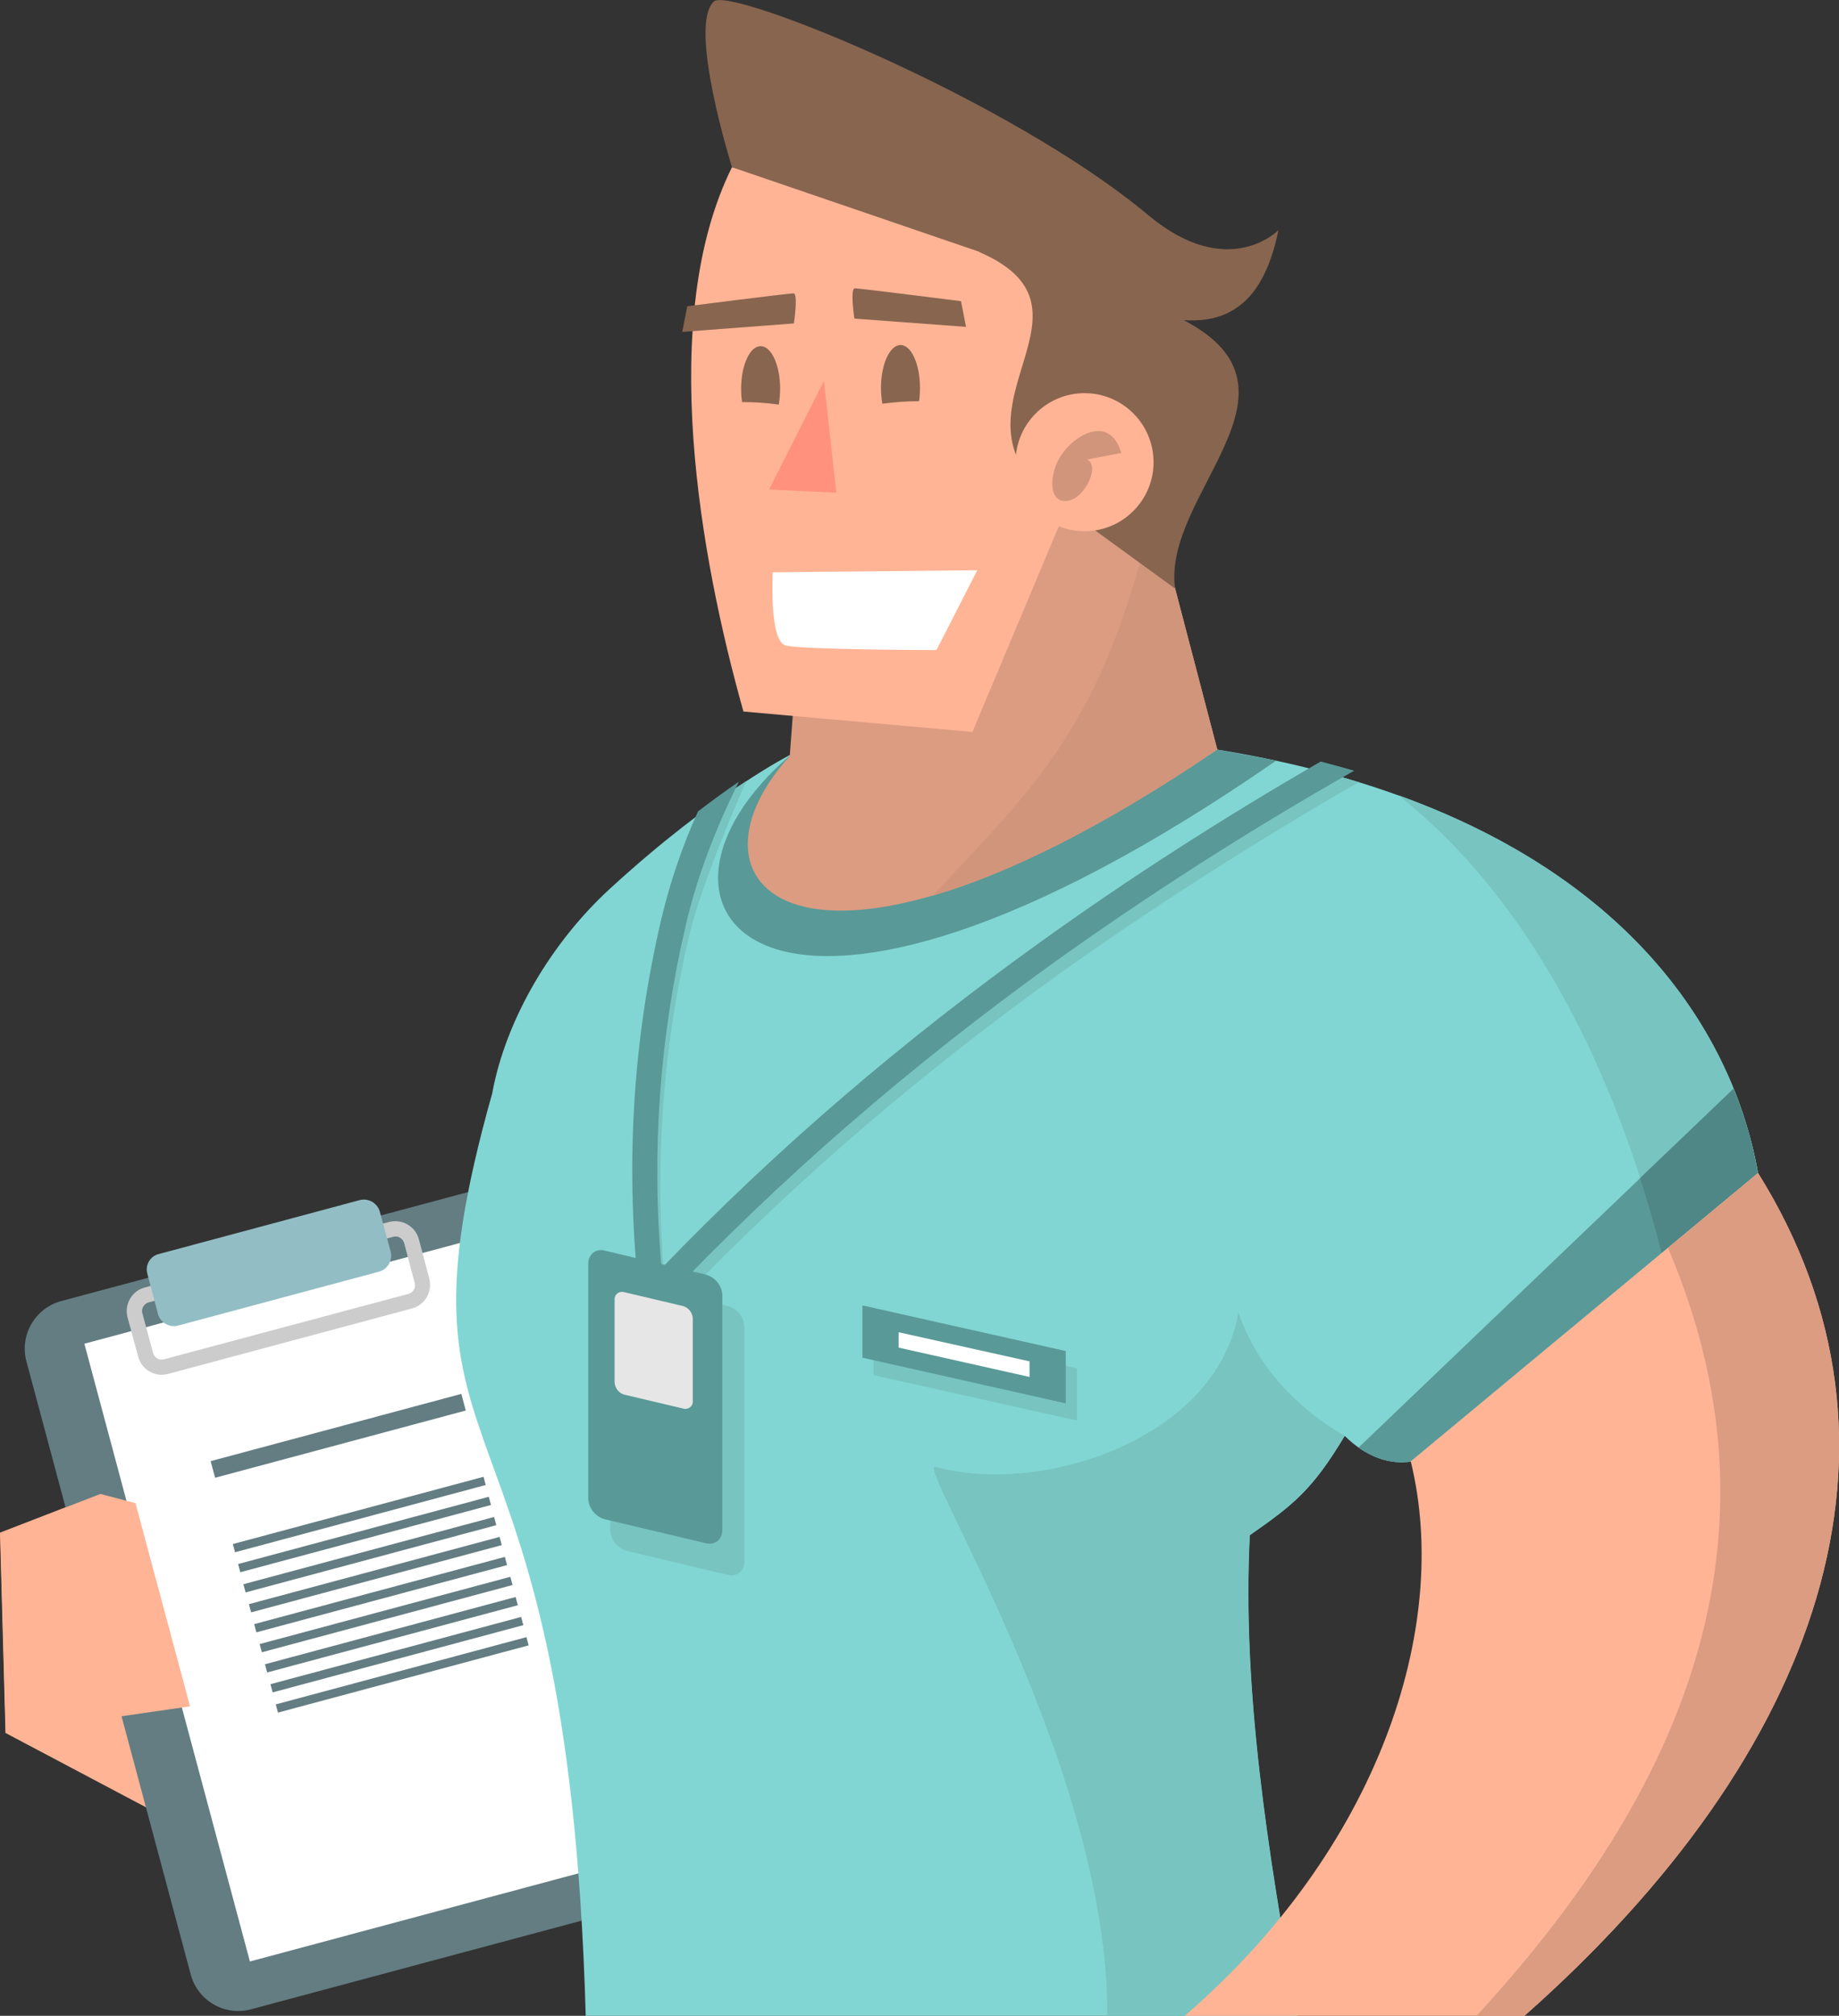 <?xml version="1.0" encoding="utf-8"?>
<!-- Generator: Adobe Illustrator 25.0.0, SVG Export Plug-In . SVG Version: 6.00 Build 0)  -->
<svg version="1.1" id="Layer_1" xmlns="http://www.w3.org/2000/svg" xmlns:xlink="http://www.w3.org/1999/xlink" x="0px" y="0px"
	 viewBox="0 0 802.2 878.8" style="enable-background:new 0 0 802.2 878.8;" xml:space="preserve">
<rect x="0" y="0" width="802.2" height="878.8" fill="#333333" stroke="none"/>
<style type="text/css">
	.st0{fill-rule:evenodd;clip-rule:evenodd;fill:#FFB495;}
	.st1{fill-rule:evenodd;clip-rule:evenodd;fill:#637D82;}
	.st2{fill:#FFFFFF;}
	.st3{fill-rule:evenodd;clip-rule:evenodd;fill:#CCCCCC;}
	.st4{fill-rule:evenodd;clip-rule:evenodd;fill:#93BDC4;}
	.st5{fill:#637D82;}
	.st6{fill-rule:evenodd;clip-rule:evenodd;fill:#81D6D3;}
	.st7{fill-rule:evenodd;clip-rule:evenodd;fill:#599997;}
	.st8{fill-rule:evenodd;clip-rule:evenodd;fill:#78C4C1;}
	.st9{fill-rule:evenodd;clip-rule:evenodd;fill:#DB9C81;}
	.st10{fill-rule:evenodd;clip-rule:evenodd;fill:#D1957B;}
	.st11{fill-rule:evenodd;clip-rule:evenodd;fill:#88654F;}
	.st12{fill-rule:evenodd;clip-rule:evenodd;fill:#FFFFFF;}
	.st13{fill-rule:evenodd;clip-rule:evenodd;fill:#FF917D;}
	.st14{fill-rule:evenodd;clip-rule:evenodd;fill:#4E8785;}
	.st15{fill-rule:evenodd;clip-rule:evenodd;fill:#E6E6E6;}
</style>
<g>
	<g>
		<path class="st0" d="M43.7,651.3L0,668.2l2.4,87.3l71.1,37.6c98.9,92.5,184.2,70.5,215-85.7c4.5-10,8.3-20.2,11.4-30.8l-2.6,1.5
			l-85.9-53.6c0,0-2-4.1-5-10.7c1.1,14.2,1.4,27.3-3.7,39.9c-19.5,48.2-55.2,75.7-96,64.2l-7-34.3l-2.1-10.2l-7.4,1.2l-24.3,3.8
			l-6.7-23.2L43.7,651.3z"/>
		<path class="st1" d="M11.5,593.4l71.7,267.4C86.3,872.3,98,879,109.4,876L287,828.4c11.4-3.1,18.2-14.8,15.1-26.2l-71.7-267.4
			c-3.1-11.4-14.8-18.2-26.2-15.1L26.7,567.2C15.3,570.3,8.5,582,11.5,593.4z"/>
		
			<rect x="69.8" y="558.5" transform="matrix(0.966 -0.259 0.259 0.966 -175.274 64.37)" class="st2" width="174" height="278.8"/>
		<path class="st3" d="M63.1,561.3c-5.6,1.5-8.9,7.3-7.5,12.9l4.7,17.3c1.5,5.6,7.3,9,12.9,7.5l106.6-28.6c5.6-1.5,8.9-7.3,7.5-12.9
			l-4.6-17.3c-1.5-5.6-7.3-8.9-12.9-7.5L63.1,561.3L63.1,561.3z M62.1,572.5c-0.3-1-0.1-2.1,0.4-2.9c0.5-0.9,1.4-1.5,2.3-1.8
			l106.7-28.6c2.1-0.6,4.2,0.7,4.8,2.7l4.6,17.4c0.6,2.1-0.7,4.2-2.8,4.8L71.5,592.6c-1,0.3-2.1,0.1-2.9-0.4
			c-0.9-0.5-1.5-1.4-1.8-2.3L62.1,572.5L62.1,572.5z"/>
		<path class="st4" d="M64.3,555.4l4.6,17.4c1,3.8,5,6.1,8.8,5.1l87.6-23.5c3.8-1,6.1-5,5.1-8.8l-4.7-17.3c-1-3.8-5-6.1-8.8-5.1
			l-87.6,23.5C65.5,547.6,63.2,551.5,64.3,555.4z"/>
		
			<rect x="90.8" y="622.2" transform="matrix(0.966 -0.259 0.259 0.966 -156.975 59.471)" class="st5" width="113.2" height="7.5"/>
		
			<rect x="100" y="658.4" transform="matrix(0.966 -0.259 0.259 0.966 -165.552 63.024)" class="st5" width="113.2" height="3.7"/>
		
			<rect x="102.3" y="667.1" transform="matrix(0.966 -0.259 0.259 0.966 -167.733 63.928)" class="st5" width="113.2" height="3.7"/>
		
			<rect x="104.6" y="675.9" transform="matrix(0.966 -0.259 0.259 0.966 -169.924 64.826)" class="st5" width="113.2" height="3.7"/>
		
			<rect x="107" y="684.6" transform="matrix(0.966 -0.259 0.259 0.966 -172.096 65.732)" class="st5" width="113.2" height="3.7"/>
		
			<rect x="109.3" y="693.3" transform="matrix(0.966 -0.259 0.259 0.966 -174.278 66.638)" class="st5" width="113.2" height="3.7"/>
		
			<rect x="111.7" y="702" transform="matrix(0.966 -0.259 0.259 0.966 -176.453 67.541)" class="st5" width="113.2" height="3.7"/>
		
			<rect x="114" y="710.8" transform="matrix(0.966 -0.259 0.259 0.966 -178.646 68.441)" class="st5" width="113.2" height="3.7"/>
		
			<rect x="116.4" y="719.5" transform="matrix(0.966 -0.259 0.259 0.966 -180.819 69.346)" class="st5" width="113.2" height="3.7"/>
		
			<rect x="118.7" y="728.3" transform="matrix(0.966 -0.259 0.259 0.966 -182.998 70.251)" class="st5" width="113.2" height="3.7"/>
		<path class="st6" d="M214.7,476.7c-49.4,175.2,32.7,113,40.8,402.2h310.5c-13.2-72.2-24.2-143.6-20.8-209.6
			c18.9-13.2,27.2-19.6,41.4-43.3c9.5,9.4,19.9,12.6,28.9,11.2l151.4-125.7c-14-77.8-80.2-159.5-235.9-184.7l-185.6,1.9
			c0,0-33.8,16.9-79.4,58.8C241,410.4,220.7,443.9,214.7,476.7z"/>
		<path class="st7" d="M756.3,474.6L592.6,631.1c7.7,5.4,15.6,7.2,22.8,6l151.4-125.7C764.6,498.8,761.1,486.5,756.3,474.6z"/>
		<path class="st8" d="M266.2,564.7v102.2c0.1,4.3,3,8,7.1,9.2l44.3,10.5c3.9,0.9,7.1-1.7,7.1-5.8V578.6c-0.1-4.3-3-8-7.1-9.2
			l-18.9-4.5c50.4-52.1,104.6-98.1,161.8-139.2c40.7-29.2,88.3-59.5,132.2-84.7c-4.7-1.4-9.5-2.8-14.4-4.1
			c-41,23.9-85.9,52.6-124.1,80.1c-58.1,41.8-113.2,88.5-164.3,141.6c-4.5-50.3-0.9-101.1,10.6-150.2c4.1-17.4,15.6-46.7,25.1-67.9
			c-4.8,3.1-10.4,7-16.6,11.5c-6.9,17-16,41.2-19,53.9c-11.9,50.6-15.5,102.7-10.8,154.4l-5.9-1.4
			C269.4,557.9,266.3,560.5,266.2,564.7z"/>
		<path class="st8" d="M483,878.8h82.9c-13.2-72.2-24.2-143.6-20.8-209.6c18.9-13.2,27.3-19.6,41.4-43.3
			c-10.3-5.9-35.5-22.3-46.3-53.8c-9.2,54.8-85.1,80.2-132.2,67.4C399.1,637.1,483.8,771.3,483,878.8z"/>
		<polygon class="st0" points="43.8,651.3 0.1,668.2 2.5,755.5 82.9,743.9 59.1,655.3 		"/>
		<path class="st7" d="M556.7,331.6l-25.7-4.8l-185.6,1.9C265.8,396,333.2,486.3,556.7,331.6z"/>
		<path class="st9" d="M344.5,329.6c-52.8,58.2,8.3,118.2,186.5-2.9l-42.3-161.3L354,202.3L344.5,329.6z"/>
		<path class="st10" d="M503.3,221c-21.6,95.8-52.2,121.8-96.4,169.5c31.9-9.3,73.2-29.1,124.1-63.7L503.3,221z"/>
		<path class="st0" d="M319.3,72.9c-32.7,65.8-13.9,170.2,5,237.3l99.9,8.9l88.2-210L319.3,72.9z"/>
		<path class="st11" d="M465,222l47.6,34.6c-5.8-41,62.2-86.4,4-116.9c0.8-4.4-3.3-23.9-4.2-30.5l-85.4,0.6
			C488.4,136.2,402.4,182.1,465,222z"/>
		<path class="st12" d="M337.1,249.5c0,0-1.7,30,5.6,31.9s65.8,2,65.8,2l17.8-34.8L337.1,249.5z"/>
		<path class="st11" d="M323.3,169.4c0,2,0.1,3.9,0.4,5.9c5.4,0,10.7,0.3,16,1.1c0.4-2.3,0.6-4.6,0.6-6.9c0-10.3-3.8-18.6-8.5-18.6
			S323.3,159.2,323.3,169.4z"/>
		<path class="st11" d="M384.3,169.1c0,2.3,0.2,4.6,0.6,6.9c5.3-0.7,10.6-1.1,16-1.1c0.3-1.9,0.4-3.9,0.4-5.9
			c0-10.3-3.8-18.6-8.5-18.6C388.1,150.5,384.3,158.8,384.3,169.1z"/>
		<path class="st11" d="M299.8,133.5l-2.2,11.2l48.7-3.7c0,0,2-13.1-0.2-13.1C343.9,127.9,299.8,133.5,299.8,133.5z"/>
		<path class="st11" d="M372.7,138.9l48.7,3.6l-2.2-11.2c0,0-44.1-5.6-46.3-5.6S372.7,138.9,372.7,138.9z"/>
		<path class="st0" d="M473.1,171.4c-16.6,0-30.1,13.5-30.1,30.1c0,0,0,0,0,0c0,16.6,13.5,30.1,30.1,30.1s30.1-13.5,30.1-30.1
			S489.7,171.4,473.1,171.4C473.1,171.4,473.1,171.4,473.1,171.4z"/>
		<polygon class="st13" points="359.4,166.1 335.5,213.4 364.8,214.8 		"/>
		<path class="st11" d="M319.3,72.9l107.7,36.8l89.6,29.9c25.3,1.6,36.1-15.2,41.1-39.3c0,0-21.9,22.6-56.8-6.5
			C440.3,43.2,318.8-5.8,311.5,0.6C299.8,10.7,319.3,72.9,319.3,72.9z"/>
		<path class="st8" d="M610,346.7c65.2,51.6,98.7,135.7,114.9,199.6l42-34.9C755.6,448.3,709.8,382.7,610,346.7z"/>
		<path class="st14" d="M756.2,474.6l-40.8,39c3.6,11.3,6.8,22.3,9.4,32.7l42-34.9C764.6,498.8,761.1,486.5,756.2,474.6z"/>
		<g>
			<path class="st0" d="M516.8,878.8H665C794.6,764.2,841,630,766.9,511.4L615.4,637.1C633.2,709.9,600.9,806.3,516.8,878.8z"/>
			<path class="st9" d="M644.1,878.8H665C794.6,764.2,841,630,766.9,511.4L727.6,544C785.2,678.7,725.1,791,644.1,878.8z"/>
		</g>
		<path class="st7" d="M288.6,400.2c-13,55-15.8,110.1-9.7,165.5l1.3,11.6l8-8.5c53-56.1,110.3-105.1,171-148.8
			c42.3-30.3,86.2-58.3,131.5-84c-4.8-1.4-9.6-2.7-14.6-4c-42.2,24.4-83.4,50.7-123.1,79.3c-58.2,41.8-113.3,88.5-164.4,141.6
			c-4.5-50.3-0.9-101.1,10.7-150.2c5-21.3,13-41.7,23-61.9c-5.3,3.6-11.2,7.9-17.8,12.9C297.7,368.7,292.4,384.3,288.6,400.2z"/>
		<path class="st7" d="M256.6,551v102.1c0.1,4.3,3,8,7.1,9.2l44.3,10.5c3.9,0.9,7.1-1.7,7.1-5.8V564.9c-0.1-4.3-3-8-7.1-9.2
			l-44.3-10.5C259.8,544.2,256.6,546.9,256.6,551z"/>
		<path class="st15" d="M271.1,563.2c-1.8,0.1-3.2,1.7-3,3.5v35.9c0.1,2.5,1.8,4.7,4.2,5.4l25.8,6.1c0.4,0.1,0.8,0.1,1.1,0.1
			c1.8-0.1,3.2-1.7,3-3.5v-35.9c-0.1-2.5-1.8-4.7-4.2-5.4l-25.8-6.1C271.9,563.2,271.5,563.2,271.1,563.2z"/>
		<g>
			<polygon class="st8" points="469.8,596.5 381.1,576.7 381.1,599.5 469.8,619.3 			"/>
			<polygon class="st7" points="464.9,589 376.2,569.1 376.2,591.9 464.9,611.8 			"/>
			<polygon class="st12" points="449.1,593.5 392,580.8 392,587.5 449.1,600.3 			"/>
		</g>
	</g>
	<path class="st10" d="M461.8,200.3c-3.8,7.1-4.1,16.9,1.6,18c8.6,1.8,17-14.9,10.9-18l14.8-2.8C484,179.7,467.1,190.3,461.8,200.3z
		"/>
</g>
</svg>
